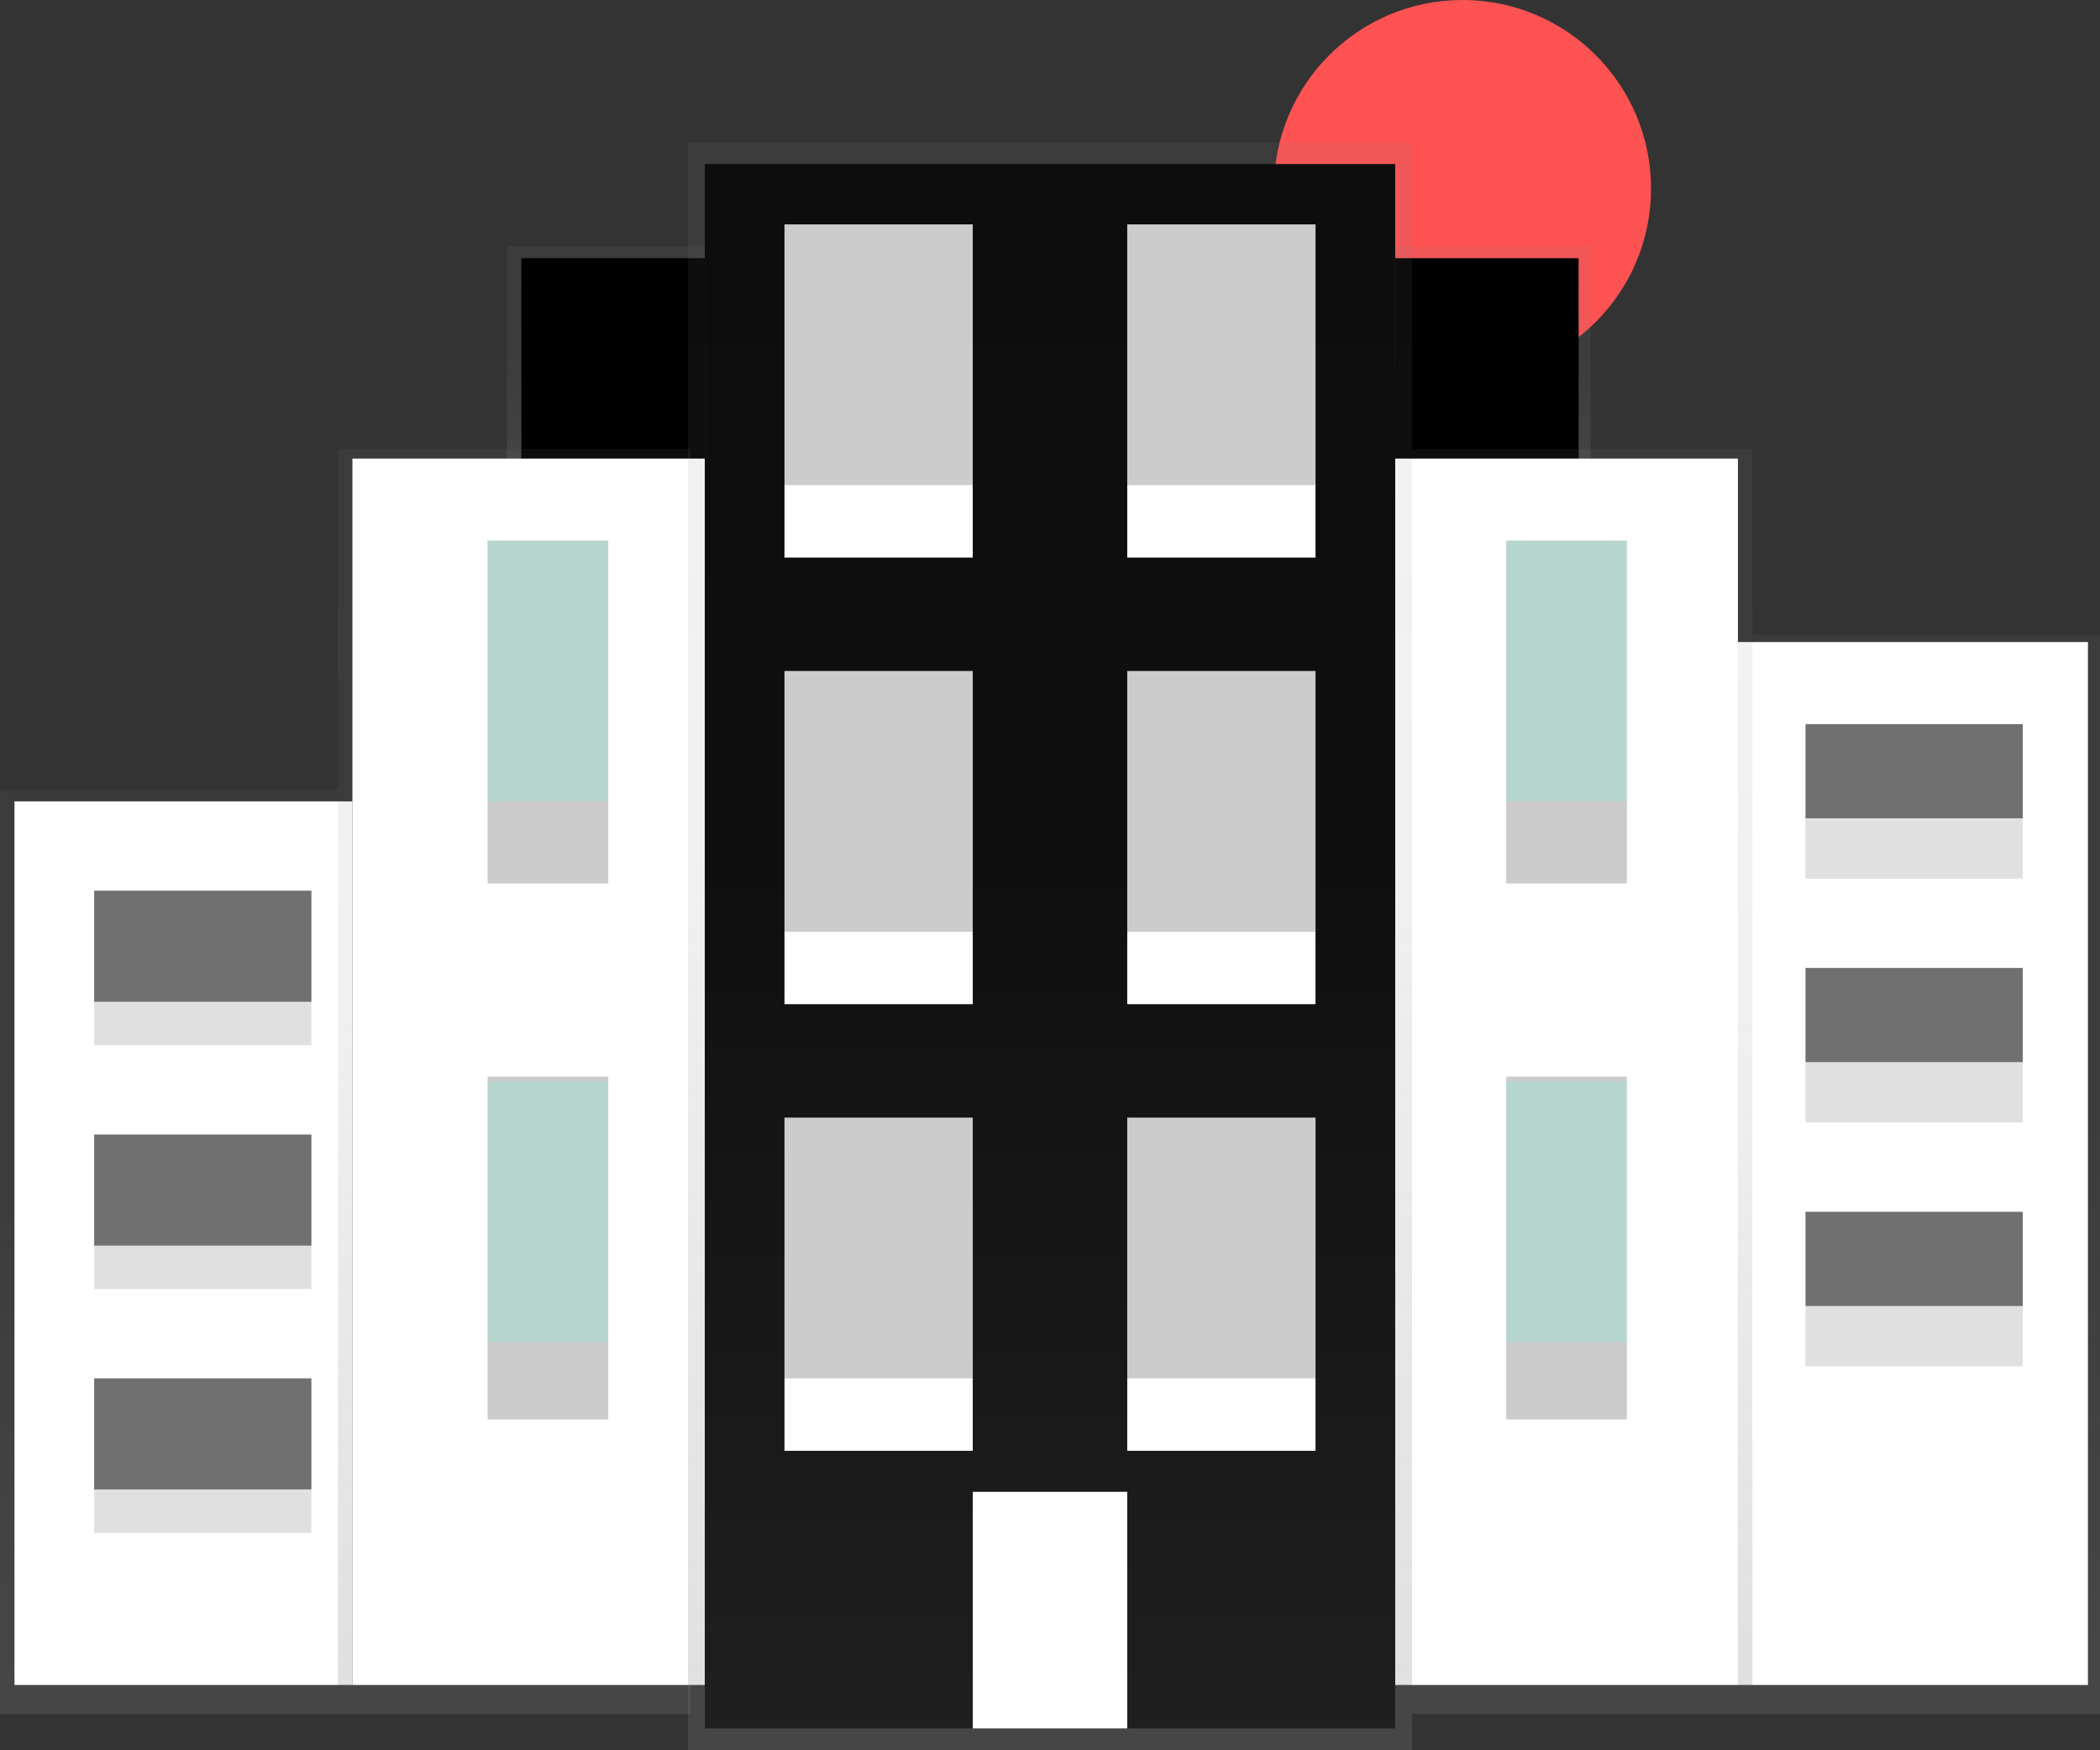 <svg id="68fdd05a-d782-4105-aca1-bda402beaabb" data-name="Layer 1" xmlns="http://www.w3.org/2000/svg" xmlns:xlink="http://www.w3.org/1999/xlink" width="870" height="724.95" viewBox="0 0 870 724.95"><rect x="0" y="0" width="870" height="724.95" fill="#333333" stroke="none"/><defs><linearGradient id="56cbcb84-3bc0-4914-a95b-774d22831666" x1="251" y1="204.95" x2="251" y2="101.95" gradientUnits="userSpaceOnUse"><stop offset="0" stop-color="gray" stop-opacity="0.25"/><stop offset="0.54" stop-color="gray" stop-opacity="0.12"/><stop offset="1" stop-color="gray" stop-opacity="0.1"/></linearGradient><linearGradient id="e379aacb-d978-4b26-b6a3-50696be8e652" x1="402" y1="292.48" x2="402" y2="189.48" gradientTransform="matrix(-1, 0, 0, 1, 1020, -87.52)" xlink:href="#56cbcb84-3bc0-4914-a95b-774d22831666"/><linearGradient id="f15650fa-0d49-4c1b-b489-142025d26956" x1="798" y1="709.95" x2="798" y2="262.95" xlink:href="#56cbcb84-3bc0-4914-a95b-774d22831666"/><linearGradient id="84352290-18fb-412c-994b-f360002bca3b" x1="70" y1="709.95" x2="70" y2="326.95" xlink:href="#56cbcb84-3bc0-4914-a95b-774d22831666"/><linearGradient id="8d0d6924-da2f-4d5c-b20d-8b78d173dd10" x1="213" y1="709.95" x2="213" y2="185.95" xlink:href="#56cbcb84-3bc0-4914-a95b-774d22831666"/><linearGradient id="5c646475-b98d-4809-afbb-cfdad2f2d853" x1="364.5" y1="797.48" x2="364.5" y2="273.48" gradientTransform="matrix(-1, 0, 0, 1, 1020, -87.52)" xlink:href="#56cbcb84-3bc0-4914-a95b-774d22831666"/><linearGradient id="df1b48e6-fc4c-4eb9-a636-7647bc3b1c14" x1="435" y1="724.95" x2="435" y2="58.95" xlink:href="#56cbcb84-3bc0-4914-a95b-774d22831666"/></defs><title>Building</title><circle cx="605.89" cy="78.11" r="78.11" fill="#ff5252"/><rect x="210" y="101.95" width="82" height="103" fill="url(#56cbcb84-3bc0-4914-a95b-774d22831666)"/><rect x="577" y="101.95" width="82" height="103" fill="url(#e379aacb-d978-4b26-b6a3-50696be8e652)"/><rect x="216" y="106.95" width="76" height="98" fill="currentColor"/><rect x="578" y="106.95" width="76" height="98" fill="currentColor"/><rect x="726" y="262.95" width="144" height="447" fill="url(#f15650fa-0d49-4c1b-b489-142025d26956)"/><rect x="720" y="265.95" width="145" height="432" fill="#fff"/><rect y="326.95" width="140" height="383" fill="url(#84352290-18fb-412c-994b-f360002bca3b)"/><rect x="6" y="331.95" width="140" height="366" fill="#fff"/><rect x="140" y="185.95" width="146" height="524" fill="url(#8d0d6924-da2f-4d5c-b20d-8b78d173dd10)"/><rect x="585" y="185.95" width="141" height="524" fill="url(#5c646475-b98d-4809-afbb-cfdad2f2d853)"/><rect x="146" y="189.95" width="146" height="508" fill="#fff"/><rect x="578" y="189.95" width="142" height="508" fill="#fff"/><g opacity="0.2"><rect x="624" y="223.95" width="50" height="142" fill="currentColor"/><rect x="624" y="445.95" width="50" height="142" fill="currentColor"/></g><g opacity="0.2"><rect x="624" y="447.95" width="50" height="108" fill="#64ffda"/></g><g opacity="0.2"><rect x="624" y="223.95" width="50" height="108" fill="#64ffda"/></g><rect x="39" y="368.95" width="90" height="64" fill="#e0e0e0"/><rect x="748" y="299.95" width="90" height="64" fill="#e0e0e0"/><rect x="748" y="400.95" width="90" height="64" fill="#e0e0e0"/><rect x="292" y="67.95" width="286" height="648" fill="currentColor"/><rect x="748" y="501.95" width="90" height="64" fill="#e0e0e0"/><rect x="39" y="469.95" width="90" height="64" fill="#e0e0e0"/><rect x="39" y="570.95" width="90" height="64" fill="#e0e0e0"/><rect x="39" y="368.95" width="90" height="46" fill="currentColor" opacity="0.5"/><rect x="39" y="469.95" width="90" height="46" fill="currentColor" opacity="0.5"/><rect x="39" y="570.95" width="90" height="46" fill="currentColor" opacity="0.5"/><rect x="748" y="299.95" width="90" height="39" fill="currentColor" opacity="0.5"/><rect x="748" y="400.95" width="90" height="39" fill="currentColor" opacity="0.5"/><rect x="748" y="501.95" width="90" height="39" fill="currentColor" opacity="0.5"/><rect x="285" y="58.95" width="300" height="666" fill="url(#df1b48e6-fc4c-4eb9-a636-7647bc3b1c14)"/><rect x="325" y="92.95" width="78" height="138" fill="#fff"/><rect x="325" y="277.95" width="78" height="138" fill="#fff"/><rect x="325" y="462.95" width="78" height="138" fill="#fff"/><rect x="632" y="180.48" width="78" height="138" transform="translate(1177 411.43) rotate(-180)" fill="#fff"/><rect x="632" y="365.48" width="78" height="138" transform="translate(1177 781.43) rotate(-180)" fill="#fff"/><rect x="632" y="550.48" width="78" height="138" transform="translate(1177 1151.43) rotate(-180)" fill="#fff"/><rect x="325" y="92.95" width="78" height="108" fill="currentColor" opacity="0.2"/><rect x="467" y="92.95" width="78" height="108" fill="currentColor" opacity="0.2"/><rect x="325" y="277.95" width="78" height="108" fill="currentColor" opacity="0.2"/><rect x="467" y="277.95" width="78" height="108" fill="currentColor" opacity="0.2"/><rect x="325" y="462.95" width="78" height="108" fill="currentColor" opacity="0.2"/><rect x="467" y="462.95" width="78" height="108" fill="currentColor" opacity="0.2"/><g opacity="0.2"><rect x="202" y="223.95" width="50" height="142" fill="currentColor"/><rect x="202" y="445.95" width="50" height="142" fill="currentColor"/></g><g opacity="0.2"><rect x="202" y="223.95" width="50" height="108" fill="#64ffda"/></g><g opacity="0.2"><rect x="202" y="447.95" width="50" height="108" fill="#64ffda"/></g><rect x="403" y="617.95" width="64" height="98" fill="#fff"/></svg>